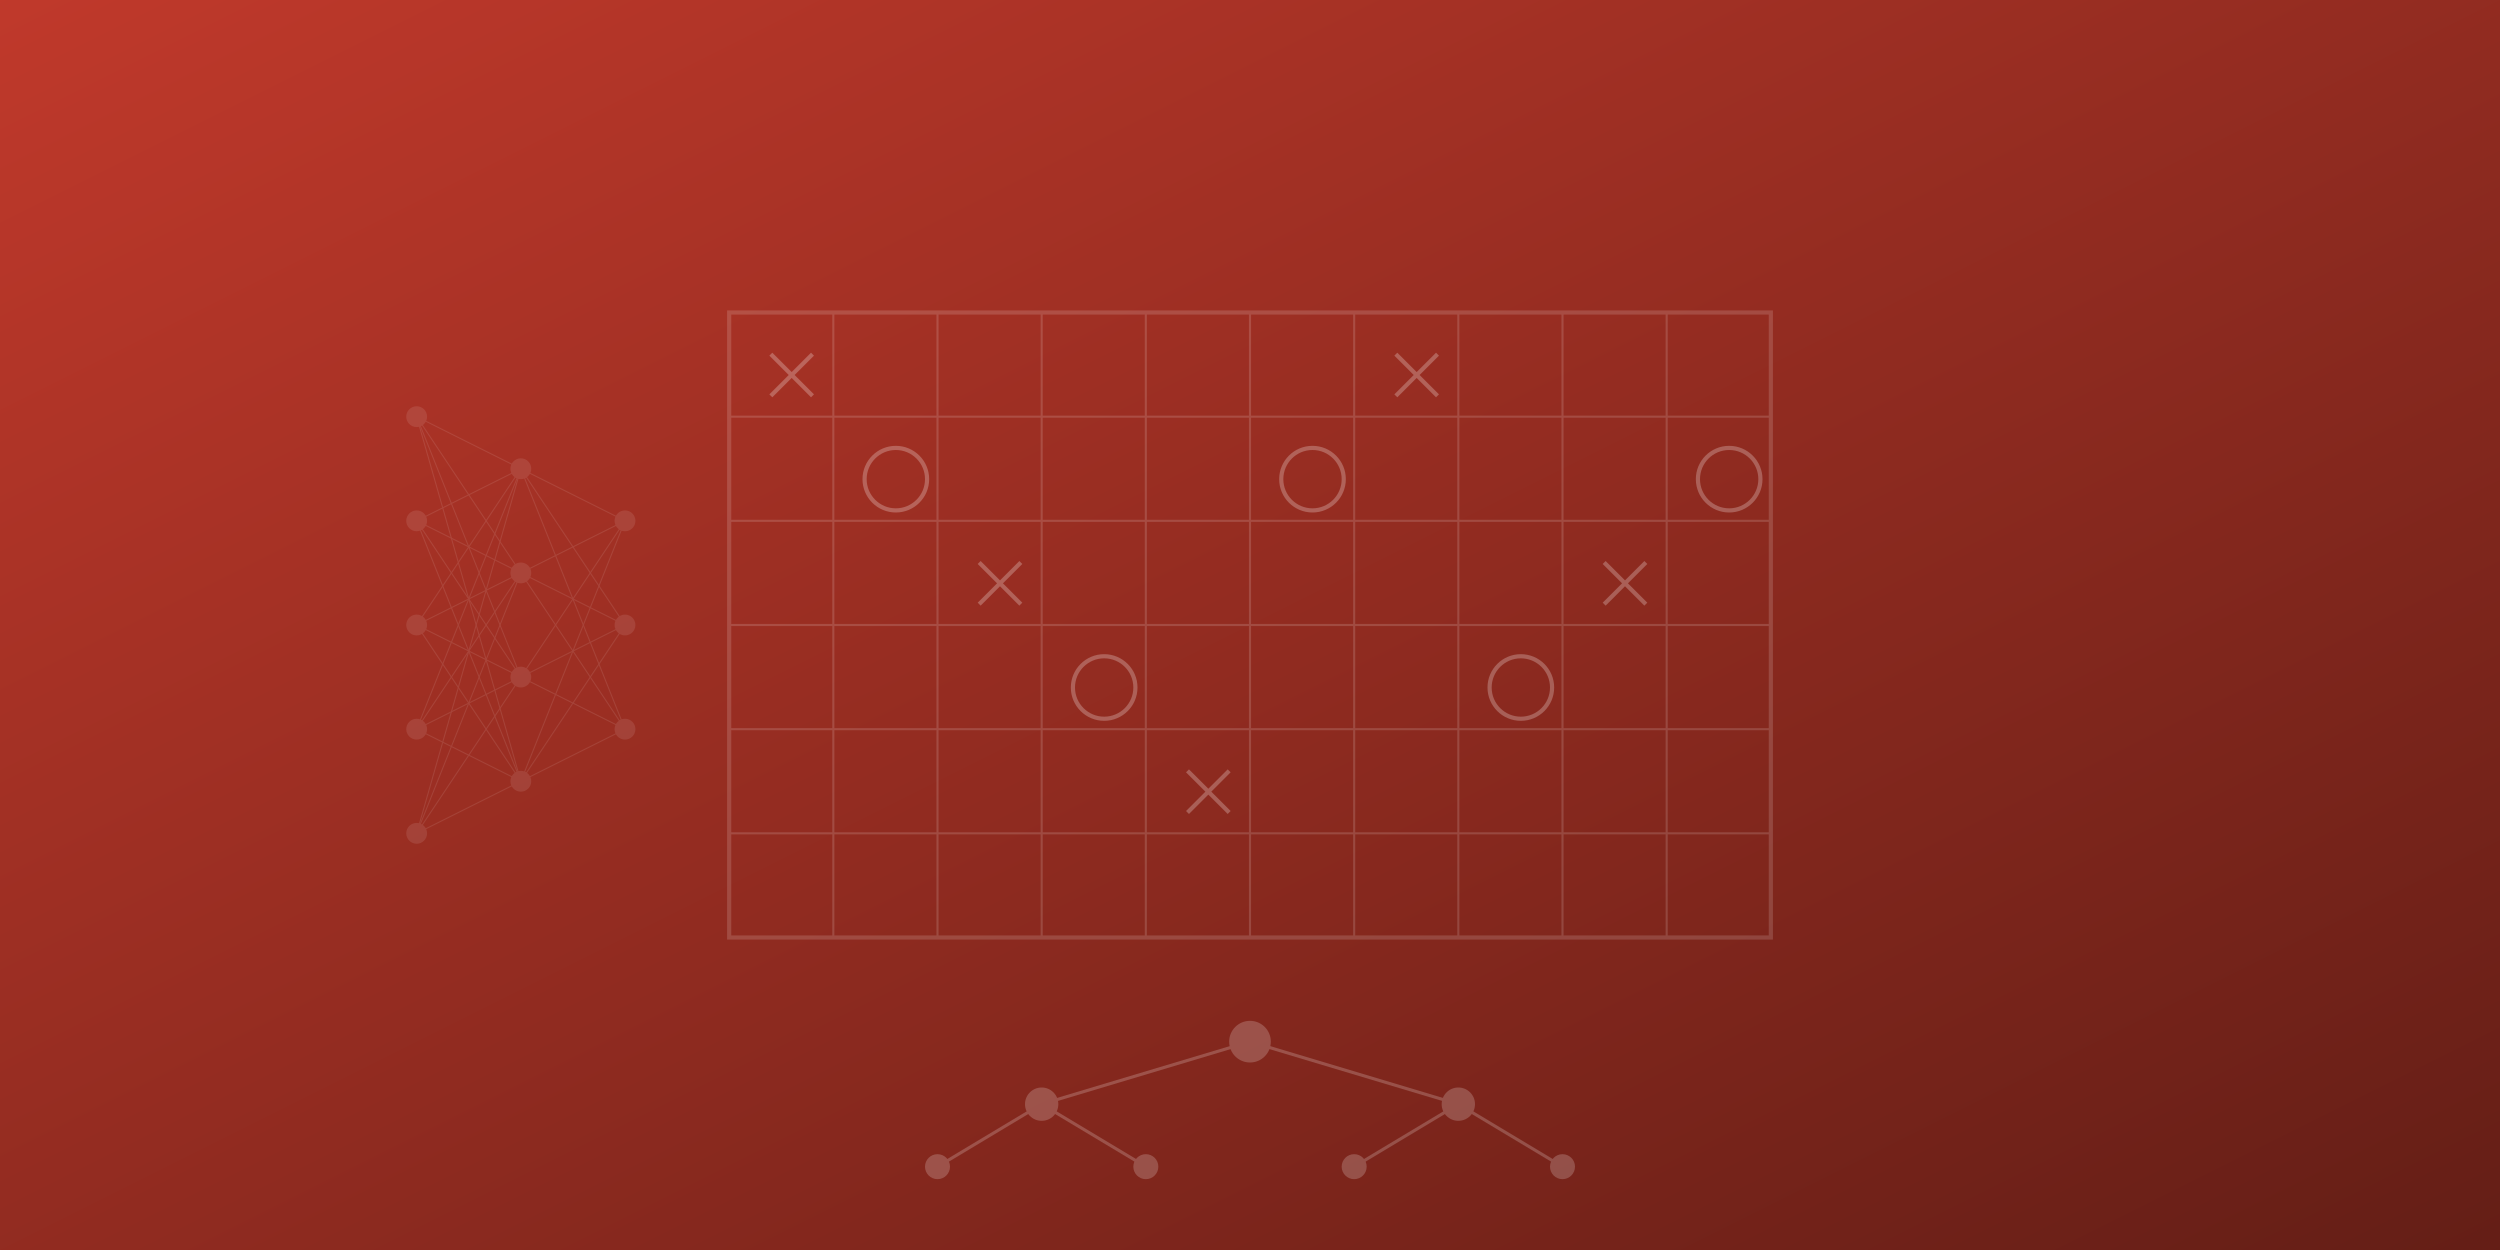 <svg width="1200" height="600" xmlns="http://www.w3.org/2000/svg">
  <rect width="100%" height="100%" fill="#808080" stroke="none"/>
  <defs>
    <linearGradient id="redGradient" x1="0%" y1="0%" x2="100%" y2="100%">
      <stop offset="0%" style="stop-color:#c0392b;stop-opacity:1" />
      <stop offset="100%" style="stop-color:#641e16;stop-opacity:1" />
    </linearGradient>
  </defs>
  
  <!-- Background with red gradient -->
  <rect width="1200" height="600" fill="url(#redGradient)"/>
  
  <!-- Game board grid -->
  <g opacity="0.15">
    <rect x="350" y="150" width="500" height="300" stroke="white" stroke-width="2" fill="none"/>
    
    <!-- Vertical grid lines -->
    <line x1="400" y1="150" x2="400" y2="450" stroke="white" stroke-width="1"/>
    <line x1="450" y1="150" x2="450" y2="450" stroke="white" stroke-width="1"/>
    <line x1="500" y1="150" x2="500" y2="450" stroke="white" stroke-width="1"/>
    <line x1="550" y1="150" x2="550" y2="450" stroke="white" stroke-width="1"/>
    <line x1="600" y1="150" x2="600" y2="450" stroke="white" stroke-width="1"/>
    <line x1="650" y1="150" x2="650" y2="450" stroke="white" stroke-width="1"/>
    <line x1="700" y1="150" x2="700" y2="450" stroke="white" stroke-width="1"/>
    <line x1="750" y1="150" x2="750" y2="450" stroke="white" stroke-width="1"/>
    <line x1="800" y1="150" x2="800" y2="450" stroke="white" stroke-width="1"/>
    
    <!-- Horizontal grid lines -->
    <line x1="350" y1="200" x2="850" y2="200" stroke="white" stroke-width="1"/>
    <line x1="350" y1="250" x2="850" y2="250" stroke="white" stroke-width="1"/>
    <line x1="350" y1="300" x2="850" y2="300" stroke="white" stroke-width="1"/>
    <line x1="350" y1="350" x2="850" y2="350" stroke="white" stroke-width="1"/>
    <line x1="350" y1="400" x2="850" y2="400" stroke="white" stroke-width="1"/>
  </g>
  
  <!-- Game pieces -->
  <g opacity="0.25">
    <!-- X pieces -->
    <path d="M 370,170 L 380,180 L 390,170 L 380,180 L 390,190 L 380,180 L 370,190" stroke="white" stroke-width="2" fill="none"/>
    <path d="M 470,270 L 480,280 L 490,270 L 480,280 L 490,290 L 480,280 L 470,290" stroke="white" stroke-width="2" fill="none"/>
    <path d="M 570,370 L 580,380 L 590,370 L 580,380 L 590,390 L 580,380 L 570,390" stroke="white" stroke-width="2" fill="none"/>
    <path d="M 670,170 L 680,180 L 690,170 L 680,180 L 690,190 L 680,180 L 670,190" stroke="white" stroke-width="2" fill="none"/>
    <path d="M 770,270 L 780,280 L 790,270 L 780,280 L 790,290 L 780,280 L 770,290" stroke="white" stroke-width="2" fill="none"/>
    
    <!-- O pieces -->
    <circle cx="430" cy="230" r="15" stroke="white" stroke-width="2" fill="none"/>
    <circle cx="530" cy="330" r="15" stroke="white" stroke-width="2" fill="none"/>
    <circle cx="630" cy="230" r="15" stroke="white" stroke-width="2" fill="none"/>
    <circle cx="730" cy="330" r="15" stroke="white" stroke-width="2" fill="none"/>
    <circle cx="830" cy="230" r="15" stroke="white" stroke-width="2" fill="none"/>
  </g>
  
  <!-- Decision tree -->
  <g opacity="0.2">
    <!-- Root node -->
    <circle cx="600" cy="500" r="10" fill="white"/>
    
    <!-- Level 1 nodes -->
    <circle cx="500" cy="530" r="8" fill="white"/>
    <circle cx="700" cy="530" r="8" fill="white"/>
    
    <!-- Level 2 nodes -->
    <circle cx="450" cy="560" r="6" fill="white"/>
    <circle cx="550" cy="560" r="6" fill="white"/>
    <circle cx="650" cy="560" r="6" fill="white"/>
    <circle cx="750" cy="560" r="6" fill="white"/>
    
    <!-- Connections -->
    <line x1="600" y1="500" x2="500" y2="530" stroke="white" stroke-width="1.5"/>
    <line x1="600" y1="500" x2="700" y2="530" stroke="white" stroke-width="1.5"/>
    <line x1="500" y1="530" x2="450" y2="560" stroke="white" stroke-width="1.5"/>
    <line x1="500" y1="530" x2="550" y2="560" stroke="white" stroke-width="1.5"/>
    <line x1="700" y1="530" x2="650" y2="560" stroke="white" stroke-width="1.5"/>
    <line x1="700" y1="530" x2="750" y2="560" stroke="white" stroke-width="1.5"/>
  </g>
  
  <!-- Neural network visualization -->
  <g opacity="0.1">
    <!-- Input layer -->
    <circle cx="200" cy="200" r="5" fill="white"/>
    <circle cx="200" cy="250" r="5" fill="white"/>
    <circle cx="200" cy="300" r="5" fill="white"/>
    <circle cx="200" cy="350" r="5" fill="white"/>
    <circle cx="200" cy="400" r="5" fill="white"/>
    
    <!-- Hidden layer -->
    <circle cx="250" cy="225" r="5" fill="white"/>
    <circle cx="250" cy="275" r="5" fill="white"/>
    <circle cx="250" cy="325" r="5" fill="white"/>
    <circle cx="250" cy="375" r="5" fill="white"/>
    
    <!-- Output layer -->
    <circle cx="300" cy="250" r="5" fill="white"/>
    <circle cx="300" cy="300" r="5" fill="white"/>
    <circle cx="300" cy="350" r="5" fill="white"/>
    
    <!-- Connections -->
    <line x1="200" y1="200" x2="250" y2="225" stroke="white" stroke-width="0.5"/>
    <line x1="200" y1="200" x2="250" y2="275" stroke="white" stroke-width="0.5"/>
    <line x1="200" y1="200" x2="250" y2="325" stroke="white" stroke-width="0.5"/>
    <line x1="200" y1="200" x2="250" y2="375" stroke="white" stroke-width="0.5"/>
    
    <line x1="200" y1="250" x2="250" y2="225" stroke="white" stroke-width="0.5"/>
    <line x1="200" y1="250" x2="250" y2="275" stroke="white" stroke-width="0.5"/>
    <line x1="200" y1="250" x2="250" y2="325" stroke="white" stroke-width="0.5"/>
    <line x1="200" y1="250" x2="250" y2="375" stroke="white" stroke-width="0.5"/>
    
    <line x1="200" y1="300" x2="250" y2="225" stroke="white" stroke-width="0.5"/>
    <line x1="200" y1="300" x2="250" y2="275" stroke="white" stroke-width="0.5"/>
    <line x1="200" y1="300" x2="250" y2="325" stroke="white" stroke-width="0.5"/>
    <line x1="200" y1="300" x2="250" y2="375" stroke="white" stroke-width="0.5"/>
    
    <line x1="200" y1="350" x2="250" y2="225" stroke="white" stroke-width="0.5"/>
    <line x1="200" y1="350" x2="250" y2="275" stroke="white" stroke-width="0.5"/>
    <line x1="200" y1="350" x2="250" y2="325" stroke="white" stroke-width="0.5"/>
    <line x1="200" y1="350" x2="250" y2="375" stroke="white" stroke-width="0.5"/>
    
    <line x1="200" y1="400" x2="250" y2="225" stroke="white" stroke-width="0.5"/>
    <line x1="200" y1="400" x2="250" y2="275" stroke="white" stroke-width="0.5"/>
    <line x1="200" y1="400" x2="250" y2="325" stroke="white" stroke-width="0.5"/>
    <line x1="200" y1="400" x2="250" y2="375" stroke="white" stroke-width="0.5"/>
    
    <line x1="250" y1="225" x2="300" y2="250" stroke="white" stroke-width="0.5"/>
    <line x1="250" y1="225" x2="300" y2="300" stroke="white" stroke-width="0.5"/>
    <line x1="250" y1="225" x2="300" y2="350" stroke="white" stroke-width="0.5"/>
    
    <line x1="250" y1="275" x2="300" y2="250" stroke="white" stroke-width="0.5"/>
    <line x1="250" y1="275" x2="300" y2="300" stroke="white" stroke-width="0.5"/>
    <line x1="250" y1="275" x2="300" y2="350" stroke="white" stroke-width="0.5"/>
    
    <line x1="250" y1="325" x2="300" y2="250" stroke="white" stroke-width="0.5"/>
    <line x1="250" y1="325" x2="300" y2="300" stroke="white" stroke-width="0.5"/>
    <line x1="250" y1="325" x2="300" y2="350" stroke="white" stroke-width="0.5"/>
    
    <line x1="250" y1="375" x2="300" y2="250" stroke="white" stroke-width="0.5"/>
    <line x1="250" y1="375" x2="300" y2="300" stroke="white" stroke-width="0.5"/>
    <line x1="250" y1="375" x2="300" y2="350" stroke="white" stroke-width="0.5"/>
  </g>
</svg> 